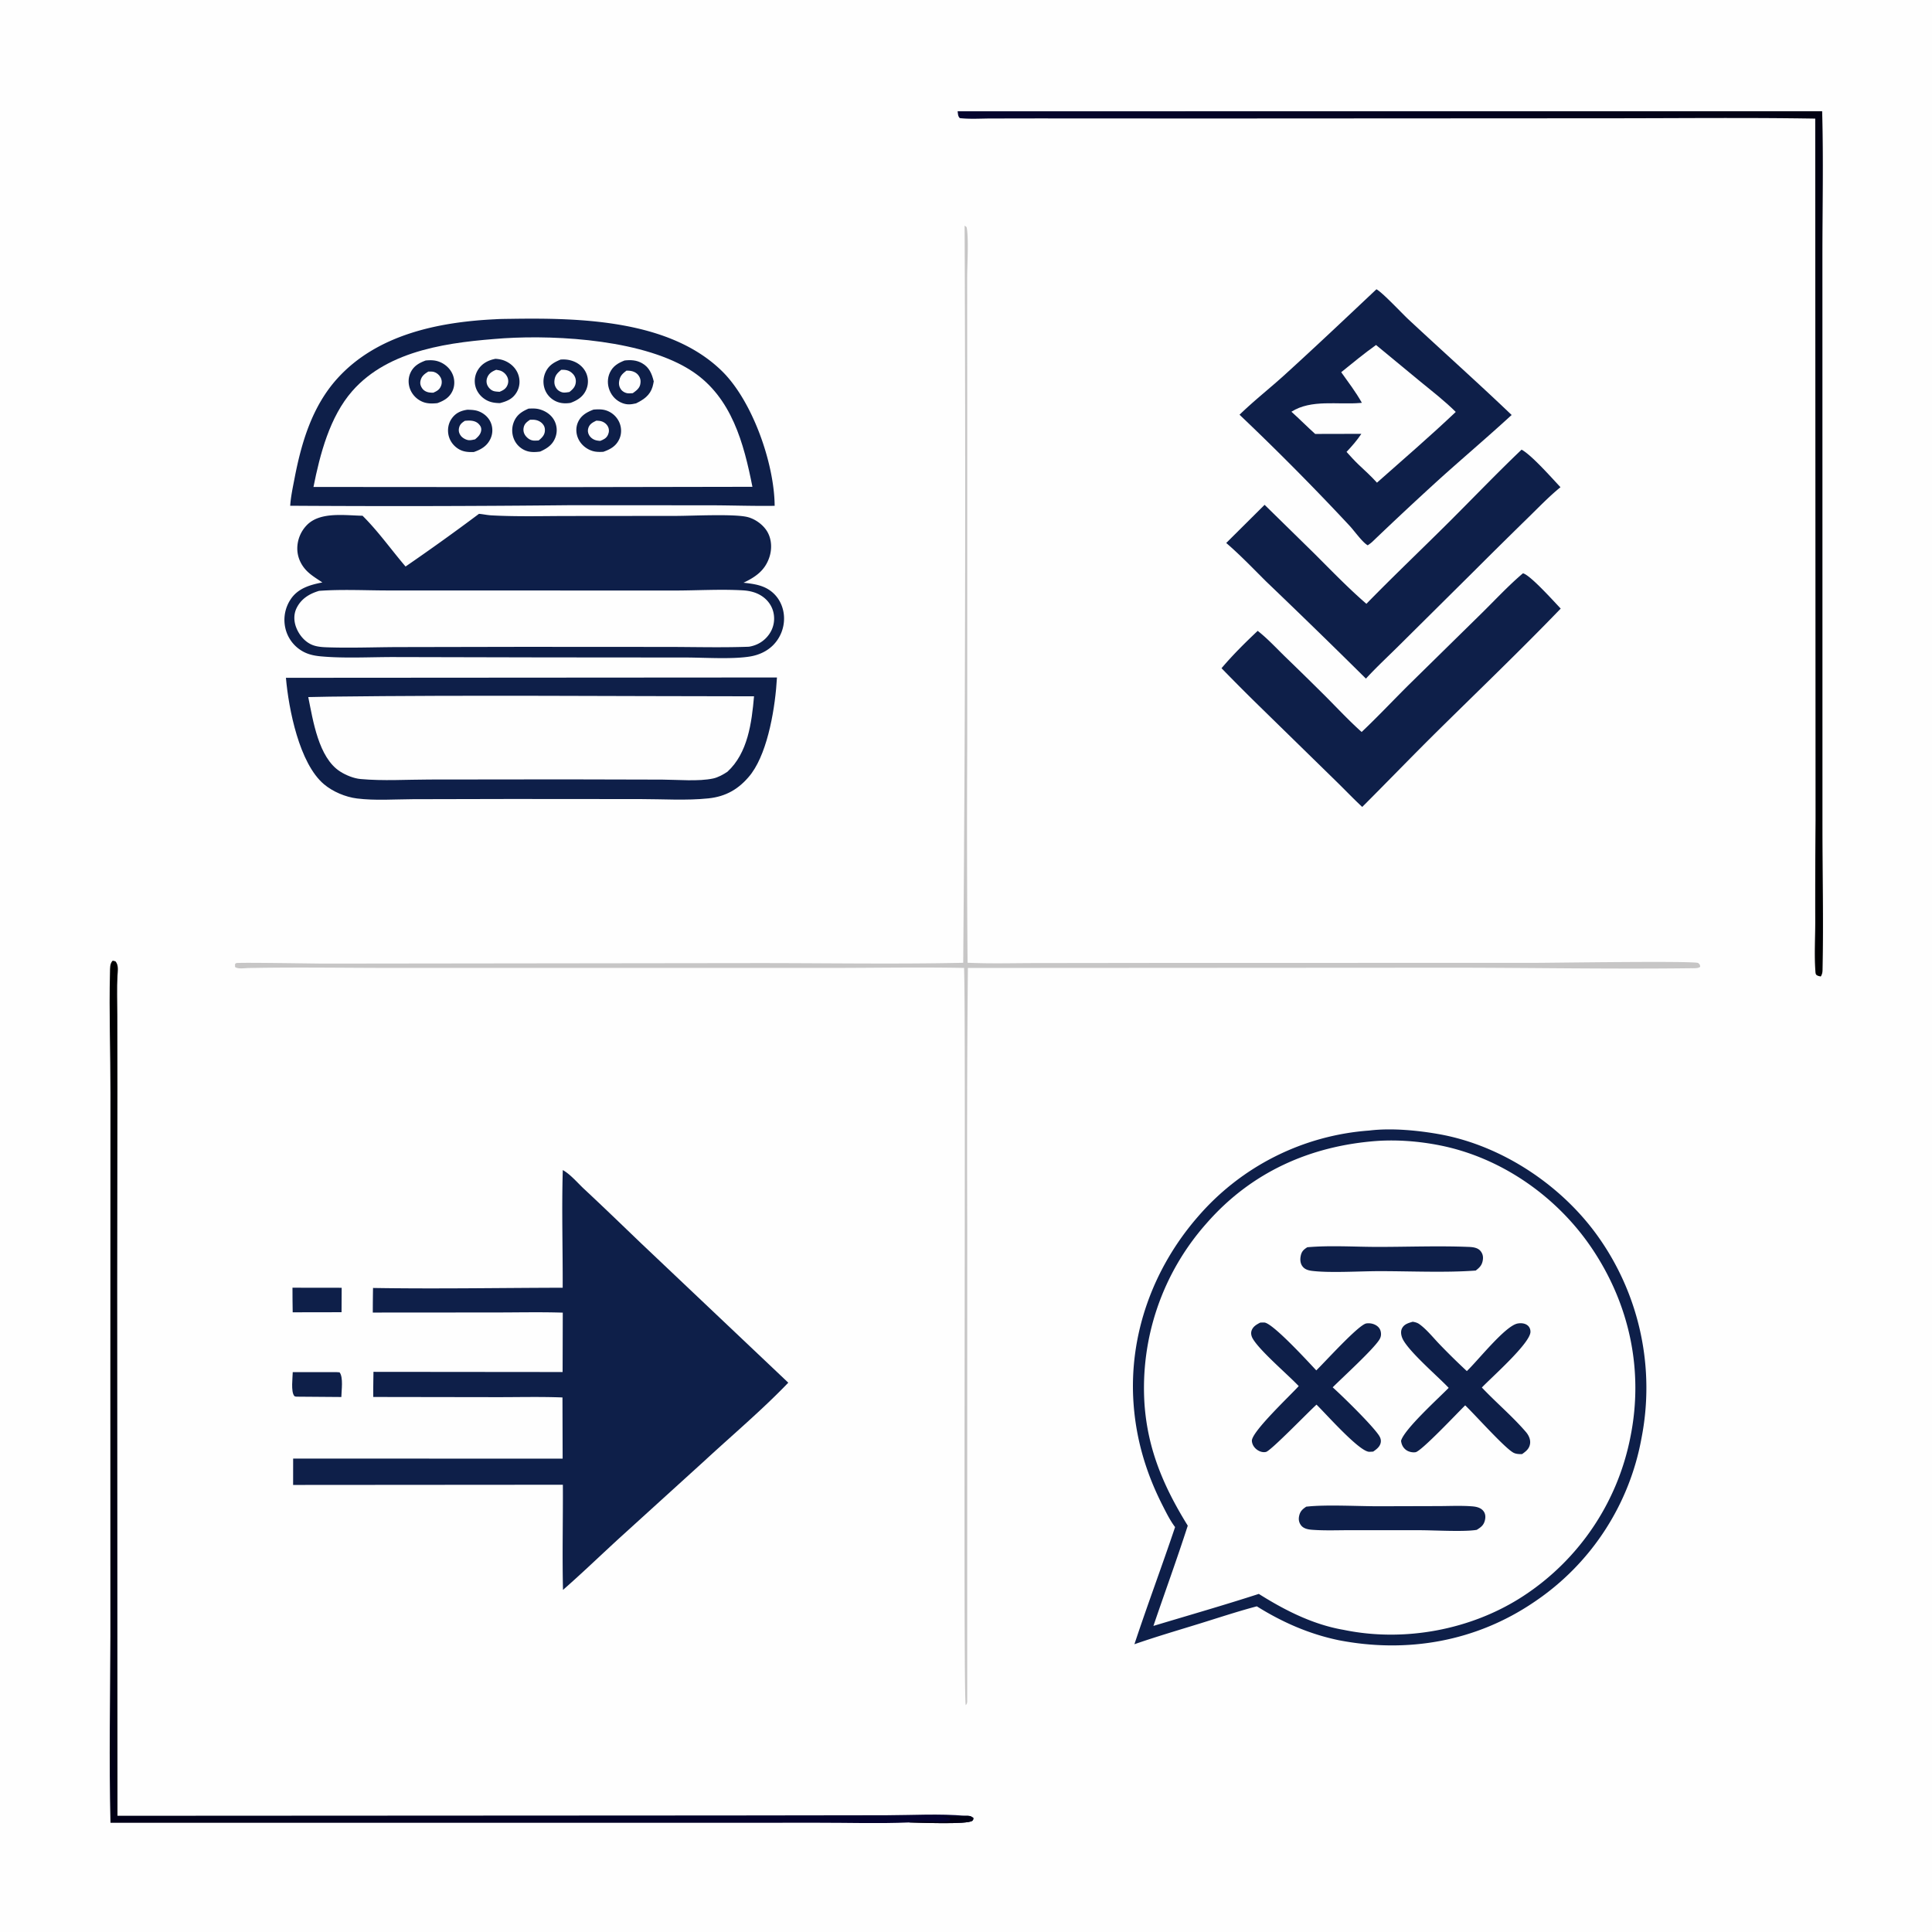 <svg xmlns="http://www.w3.org/2000/svg" style="display:block" viewBox="0 0 2048 2048"><defs><linearGradient id="a" x1="-105.835" x2="848.11" y1="1277.17" y2="2110.7" gradientUnits="userSpaceOnUse"><stop class="stop0" offset="0"/><stop class="stop1" offset="1" stop-color="#030131"/></linearGradient><linearGradient id="b" x1="2137.52" x2="1080.21" y1="712.225" y2="23.911" gradientUnits="userSpaceOnUse"><stop class="stop0" offset="0" stop-color="#000001"/><stop class="stop1" offset="1" stop-color="#05052F"/></linearGradient></defs><path fill="#FEFEFE" d="M0 0h2048v2048H0z"/><path fill="#0E1F49" d="m356.344 1454.5 3.603.23c4.172 5.23 1.983 19.44 1.89 26.16l-45.087-.35c-1.421-.06-3.943.3-4.863-.86-3.671-4.65-1.658-19.24-1.561-25.14zm-46.306-89.48 52.147.07-.132 25.92-51.79.09c-.224-8.68-.16-17.39-.225-26.08"/><path fill="#C7C6C6" d="m1022.51 239.147 2.09 1.615c2.48 10.172.64 41.595.62 54.141l.07 120.873.01 375.464a17325 17325 0 0 0 .38 229.31c24.69 1.11 49.8.33 74.54.35l149.52-.19 376.57-.03c23.36-.1 167.59-2.23 173.79.1 1.77 1.74 1.99 1.65 2.16 4.09-2.45 1.87-7.11 1.46-10.23 1.5-82.99 1.02-166.2-.49-249.21-.58l-516.83.3a21583 21583 0 0 0-.68 273.34l-.03 503.82c-.08 2.26-.22 2.47-1.52 4.33-3.04-4.47.39-718.54-1.8-781.54-46.375-.89-92.905-.06-139.297-.01l-238.469-.02-231.035.03c-49.951-.07-100.012-.87-149.954.1-3.696.08-11.4 1.32-14.069-1.19l.032-3.06c.419-.32.765-.77 1.259-.95 2.451-.91 84.858.54 93.399.52l455.767-.55c73.739-.07 147.755 1.27 221.457-.3a59714 59714 0 0 0 1.46-781.463"/><path fill="url(#a)" d="M117.118 1932.24c-1.609-65.74-.315-131.94-.107-197.71l-.035-274.03.116-301.64c.019-42.73-1.57-85.78-.504-128.47.103-4.12-.223-9.07 2.895-12.06l2.874.68c3.652 4.03 2.449 10.3 2.184 15.32-.718 13.57-.183 27.43-.166 41.04l.115 78.3-.23 209.89.279 561.24 649.018-.35 165.823-.22c27.615-.06 56.635-1.86 84.11.6 4.02.04 5.04-.18 8.37 2.24-.22 1.45.03 1.99-1.2 3.02-5.03 4.2-57.281 1.95-67.03 1.78-31.966 1.33-64.366.25-96.392.3l-192.47.05z"/><path fill="#010015" d="M1023.49 1924.83c4.02.04 5.04-.18 8.37 2.24-.22 1.45.03 1.99-1.2 3.02-5.03 4.2-57.281 1.95-67.03 1.78 11.305-3.56 34.384 1.62 43.1-2.05l.53-2.17c-3.17-1.75-6.88-1.06-10.356-2.21 8.446.01 16.976.25 25.406-.49z"/><path fill="url(#b)" d="m1015.1 117.955 916.45-.066c1.46 51.434.28 103.177.28 154.64l.03 283.558.02 319.575c0 49.855 1.16 99.911.14 149.728-.08 3.86.16 6.36-1.91 9.73-1.66-.39-3.24-.56-4.6-1.67-1.05-.85-1.05-3.06-1.14-4.35-1.23-17.02-.14-34.753-.13-51.849a10359 10359 0 0 1 .32-107.781l-.34-743.735c-73.42-1.198-146.97-.346-220.41-.35l-426.46.227-177.33-.088-50.54.087c-10.56.067-21.52.785-32-.397-2.11-1.883-1.9-4.529-2.38-7.259"/><path fill="#0E1F49" d="M1612.94 476.644c10.81 5.852 32.27 30.339 41.24 39.806-11.93 9.684-22.96 21.207-33.97 31.951a7266 7266 0 0 0-57.78 57.109l-77.69 77.082c-12.29 12.279-25.02 23.973-36.8 36.771a8472 8472 0 0 0-105.89-103.074c-13.83-13.751-27.4-27.997-42.21-40.705l40.69-40.453 52.52 51.476c18.11 18.09 36.03 36.7 55.39 53.46 28.3-29.015 57.69-56.949 86.42-85.524 26.05-25.911 51.49-52.548 78.08-77.899"/><path fill="#0E1F49" d="M1614.37 607.729c7.64 1.605 33.22 30.282 40.05 37.394-42.26 43.839-86.28 86.065-129.62 128.829-27.22 26.854-53.73 54.403-80.78 81.429-9.67-8.951-18.76-18.607-28.23-27.786l-81.75-79.932a2137 2137 0 0 1-39.17-39.328c11.88-14.033 24.97-26.998 38.34-39.597 10.41 8.138 19.75 18.311 29.24 27.537a4000 4000 0 0 1 43.29 42.454c12.42 12.504 24.51 25.459 37.65 37.207 16.88-15.957 32.75-32.826 49.19-49.222l76.44-75.079c14.94-14.618 29.43-30.388 45.35-43.906m-155.31-301.073c5.86 2.823 27.21 25.636 33.64 31.636 36.41 33.952 73.73 67.219 109.7 101.6-24.63 22.631-50.23 44.367-75.13 66.719a3788 3788 0 0 0-72.49 67.644c-1.54 1.457-3.18 2.584-4.93 3.77-5.43-2.905-14.11-15.115-18.93-20.374a2735 2735 0 0 0-116.97-118.02c15.27-14.851 32.26-28.112 48.03-42.454 32.67-29.697 64.95-60.236 97.08-90.521"/><path fill="#FEFEFE" d="m1458.67 365.713 47.16 38.947c12.65 10.354 25.73 20.461 37.33 32.008-27.08 25.725-55.57 50.196-83.51 74.984-6.13-6.804-12.94-12.965-19.6-19.238-4.45-4.264-8.54-8.803-12.66-13.383 5.69-6.052 11.11-12.207 15.7-19.141l-48.95.113c-8.55-7.675-16.61-15.885-25.18-23.551 21.1-13.4 49-7.192 73.02-9.308l1.65-.152c-6.32-11.314-14.38-21.893-21.89-32.434 12.15-9.801 24.21-19.789 36.93-28.845"/><path fill="#0E1F49" d="m303.091 718.498 520.519-.346c-1.634 30.158-9.068 76.931-26.779 101.396-.565.764-1.124 1.533-1.723 2.271-11.747 14.477-25.42 22.539-44.193 24.494-23.302 2.428-48.175.749-71.697.745l-137.47-.106-104.126.226c-19.352.1-40.047 1.625-59.222-.769-12.195-1.523-25.608-7.177-35.025-15.121-26.114-22.03-37.42-79.691-40.284-112.79"/><path fill="#FEFEFE" d="M349.732 738.473c149.787-1.849 299.76-.397 449.568-.354-2.453 27.948-6.528 60.086-28.213 79.976-4.311 2.906-9.88 5.987-14.99 7.1-15.6 3.398-37.884 1.278-54.145 1.227l-103.462-.248-142.996.16c-24.017.03-49.388 1.656-73.264-.521-7.287-.665-15.47-4.014-21.658-7.955-23.053-14.685-28.753-54.328-33.815-78.926z"/><path fill="#0E1F49" d="M507.734 544.692c4.429.357 8.703 1.374 13.174 1.619 27.484 1.506 55.409.671 82.951.674l112.513-.103c17.589-.039 60.37-2.23 75.223 1.015 8.655 1.892 17.737 8.453 22.048 16.206 4.482 8.062 4.775 18.094 1.869 26.737-4.719 14.032-14.673 20.843-27.361 26.867 11.743 1.327 22.635 2.704 31.719 11.157 7.203 6.701 11.08 16.266 11.253 26.037a40.1 40.1 0 0 1-11.446 28.853c-6.63 6.708-15.258 10.581-24.478 12.13-18.797 3.156-48.96 1.089-69.064 1.102l-151.635-.121-155.557-.354c-25.58-.097-53.989 1.596-79.164-.781-7.161-.676-13.989-2.175-20.17-6.02a37.75 37.75 0 0 1-17.099-23.771 39.25 39.25 0 0 1 5.451-30.423c7.67-11.87 20.738-15.595 33.764-18.101-4.908-3.33-10.342-6.593-14.757-10.563-7.232-6.504-11.723-15.307-11.819-25.126a35.63 35.63 0 0 1 10.676-25.634c14.202-13.835 40.117-9.678 58.484-9.385 16.567 16.389 30.439 36.09 45.606 53.825a2334 2334 0 0 0 77.819-55.84"/><path fill="#FEFEFE" d="M338.194 626.343c24.213-1.81 49.484-.436 73.788-.434l144.409.034 158.61.035c23.85 0 48.528-1.56 72.26-.195 7.303.419 14.336 2.066 20.477 6.182 6.538 4.383 11.124 11.016 12.438 18.82a28.73 28.73 0 0 1-5.07 21.852c-5.178 7.203-12.588 11.555-21.263 12.92-28.777 1.048-57.838.238-86.642.207l-153.123-.086-133.566.259c-24.681.131-49.679 1.095-74.334.217-5.132-.182-10.648-.636-15.418-2.641-7.979-3.355-14.112-10.978-17.005-18.993-2.413-6.688-2.441-13.921.833-20.324 4.953-9.69 13.479-14.832 23.606-17.853"/><path fill="#0E1F49" d="M596.578 1240.32c8.105 4.46 15.973 13.9 22.816 20.27 20.28 18.88 40.114 38.1 60.108 57.27l156.112 147.85c-27.597 28.74-58.769 55.05-88.052 82.1l-89.635 81.41c-20.443 18.67-40.289 37.9-61.136 56.14-.878-37.09.068-74.35-.135-111.47l-285.95.21.036-27.92 27.758-.03 257.916.07-.177-64.86c-23.603-.93-47.491-.26-71.123-.32l-129.44-.2c-.118-8.87.108-17.76.209-26.63l200.494.19.18-62.94c-24.181-.77-48.587-.17-72.784-.19l-128.599.09a1507 1507 0 0 1 .255-26.07c66.938 1.13 134.081-.11 201.036-.24.154-41.48-1.127-83.28.111-124.73m-71.812-901.882c5.598-.373 11.287-.371 16.897-.457 73.095-1.119 168.207.97 223.723 55.463 32.337 31.741 55.459 97.961 55.779 142.751-22.029.322-44.142-.471-66.185-.545l-151.23-.109a17618 17618 0 0 1-296.113.574c.586-9.516 2.749-19.395 4.544-28.767 7.302-38.129 18.682-76.448 45.214-105.908 42.048-46.688 107.145-60.107 167.371-63.002"/><path fill="#FEFEFE" d="M534.124 358.576c58.682-3.708 150.53 2.073 200.277 35.413 41.293 27.674 54.106 76.081 63.192 122.043l-202.117.349-263.188-.187c6.947-34.844 17.258-74.429 41.099-101.632 39.091-44.603 105.216-51.982 160.737-55.986"/><path fill="#0E1F49" d="M495.385 434.329c4.106.081 8.419.228 12.276 1.761 5.681 2.258 10.463 6.561 12.753 12.285a21.2 21.2 0 0 1-.661 17.091c-3.609 7.475-9.928 11.108-17.488 13.691-6.061.228-11.488-.152-16.717-3.546-5.238-3.401-8.964-8.617-10.18-14.771-1.153-5.831-.05-12.08 3.355-16.99 4.163-6.004 9.648-8.469 16.662-9.521"/><path fill="#FEFEFE" d="M492.758 446.091a76 76 0 0 1 2.103-.174c4.49-.296 9.325.106 12.639 3.573 1.81 1.893 2.892 3.827 2.612 6.533-.444 4.296-3.401 7.099-6.521 9.703-2.137.446-4.548 1.081-6.737.879-2.823-.259-6.632-2.354-8.344-4.67-1.945-2.63-2.601-5.254-1.868-8.425.873-3.775 3.063-5.408 6.116-7.419"/><path fill="#0E1F49" d="M629.186 434.188c5.176-.401 10.075-.562 14.964 1.482a23.23 23.23 0 0 1 12.517 12.44c2.238 5.445 2.341 11.696-.07 17.1-3.411 7.644-9.479 11.06-17.043 13.718-3.994.237-7.998.267-11.843-.994-6.43-2.11-11.912-6.728-14.742-12.917-2.463-5.386-2.731-11.614-.421-17.095 3.152-7.477 9.393-10.999 16.638-13.734"/><path fill="#FEFEFE" d="M632.077 445.927c1.314.045 2.631.065 3.931.291 3.498.61 6.752 2.731 8.41 5.928 1.465 2.825 1.367 6.019.026 8.842-1.742 3.671-4.526 4.927-8.139 6.361-1.497-.1-1.714-.082-3.331-.357-3.484-.593-6.592-2.558-8.425-5.599-1.419-2.355-1.758-5.1-.886-7.731 1.425-4.299 4.644-5.878 8.414-7.735"/><path fill="#0E1F49" d="M560.262 433.164c3.814-.197 7.636-.325 11.363.652 6.562 1.721 12.722 5.79 15.939 11.891a21.77 21.77 0 0 1 1.309 17.563c-2.868 8.156-8.735 11.976-16.214 15.394-4.501.624-9.489.899-13.876-.47a22.26 22.26 0 0 1-13.512-11.706 24.06 24.06 0 0 1-.539-19.281c3.069-7.501 8.37-10.915 15.53-14.043"/><path fill="#FEFEFE" d="M561.836 444.973a53 53 0 0 1 3.399-.038c4.037.116 7.925 1.706 10.44 4.995 1.721 2.252 2.175 4.72 1.858 7.482-.482 4.219-3.427 6.963-6.525 9.482-1.487.095-2.977.189-4.468.172-3.605-.039-6.505-1.735-8.856-4.415-2.223-2.535-3.222-5.672-2.643-9.028.768-4.448 3.317-6.273 6.795-8.65"/><path fill="#0E1F49" d="M594.215 381.167c4.786-.379 9.078.079 13.603 1.801 6.05 2.304 11.081 6.746 13.663 12.735a22.03 22.03 0 0 1-.103 17.431c-3.212 7.429-9.361 11.289-16.668 13.958-4.18.62-8.375.685-12.458-.58a22.64 22.64 0 0 1-13.628-11.329 23.76 23.76 0 0 1-.999-19.023c3.17-8.231 8.762-11.737 16.59-14.993"/><path fill="#FEFEFE" d="M594.964 392.024c.325-.009.651-.021.976-.026 4.63-.07 8.122.926 11.371 4.374a11.2 11.2 0 0 1 3.07 8.686c-.416 4.918-3.086 7.539-6.767 10.463-1.972.341-4.135.695-6.136.593-2.473-.127-5.606-1.803-7.154-3.774-2.132-2.714-2.935-5.583-2.571-9.012.574-5.418 3.126-8.009 7.211-11.304"/><path fill="#0E1F49" d="M525.237 380.348c4.286.319 7.847 1.005 11.728 2.976 6.146 3.12 10.921 8.357 12.831 15.045 1.702 5.958 1.008 12.273-2.202 17.606-4.216 7.002-10.125 9.346-17.659 11.342-5.555-.129-10.368-.762-15.213-3.689-5.363-3.24-9.441-8.463-10.878-14.599a22.44 22.44 0 0 1 2.939-17.143c4.299-6.757 10.823-10.033 18.454-11.538"/><path fill="#FEFEFE" d="M525.985 392.003c1.611.294 3.486.533 5.002 1.142a12.92 12.92 0 0 1 7.058 7.137c.992 2.54.942 5.24-.058 7.757-1.633 4.109-4.518 5.703-8.437 7.289-2.042-.156-4.345-.195-6.317-.818-2.641-.833-4.984-3.13-6.275-5.528-1.485-2.757-1.56-6.034-.383-8.908 1.815-4.431 5.152-6.381 9.41-8.071"/><path fill="#0E1F49" d="M451.257 382.133c5.218-.493 9.963-.451 14.897 1.557 6.225 2.533 11.414 7.422 13.882 13.724 2.15 5.49 2.057 11.891-.484 17.236-3.318 6.982-8.98 10.144-15.948 12.698-4.991.497-10.038.666-14.825-1.088a24.08 24.08 0 0 1-13.971-13.576c-2.246-5.66-2.242-12.132.374-17.668 3.343-7.078 9.025-10.26 16.075-12.883"/><path fill="#FEFEFE" d="M454.012 393.859c1.847.019 4.209-.121 5.978.404 2.914.865 5.549 3.067 6.994 5.745 1.503 2.784 1.688 5.97.563 8.934-1.596 4.201-4.384 5.613-8.244 7.354-.641-.007-1.282-.004-1.922-.021-3.619-.097-7.362-1.277-9.635-4.295-1.912-2.539-2.686-5.191-2.009-8.344 1.06-4.931 4.207-7.237 8.275-9.777"/><path fill="#0E1F49" d="M662.051 382.136c6.554-.783 12.753-.433 18.628 2.915 7.584 4.321 10.342 11.191 12.319 19.228-.354 1.915-.713 3.853-1.27 5.721-2.73 9.152-9.39 13.579-17.476 17.578-5.269 1.164-9.114 1.722-14.314-.2-6.33-2.341-11.165-7.224-13.708-13.451-2.473-6.056-2.518-12.956.253-18.917 3.225-6.935 8.689-10.181 15.568-12.874"/><path fill="#FEFEFE" d="M664.077 392.897a56 56 0 0 1 2.449.059c3.852.194 7.809 1.621 10.2 4.858 2.259 3.058 2.711 5.996 1.958 9.64-.906 4.387-4.505 6.88-7.911 9.317-1.737.121-3.547.278-5.285.124-2.517-.223-5.507-1.821-7.039-3.878-1.988-2.669-2.622-5.458-2.148-8.699.83-5.672 3.362-8.043 7.776-11.421"/><path fill="#0E1F49" d="M1451.56 1198.41c23.26-2.86 51.27-.21 74.35 3.94 67.05 12.06 131.29 55.23 169.82 110.88a276.85 276.85 0 0 1 44.35 211.14 266.38 266.38 0 0 1-113.9 173.89c-61.59 41.88-134.47 54.49-207.02 40.44-31.42-6.54-59.8-19.02-86.87-35.93-20.61 5.44-40.92 12.23-61.28 18.51-22.88 7.07-45.87 13.8-68.48 21.68 13.74-41.56 29.18-82.65 43.11-124.18-5.33-7.02-9.5-15.54-13.5-23.42-17.33-34.14-27.87-69.59-30.55-107.9-5.08-72.46 20.71-143.02 68.07-197.52a265.05 265.05 0 0 1 181.9-91.53"/><path fill="#FEFEFE" d="M1460.25 1209.41c21.73-1.39 44.25.43 65.57 4.62 65.68 12.91 124.93 54.51 161.95 109.7 39.84 59.41 54.74 129.5 40.49 199.78a261.22 261.22 0 0 1-113.59 168.42c-54.89 35.86-126.19 49.1-190.35 35.79-32.51-5.57-62.32-20.73-89.92-38.11-36.92 11.95-74.55 22.75-111.73 33.93 12.05-35.44 24.93-70.64 36.41-106.27-25.26-40.82-42.43-80.33-45.86-128.9a262.62 262.62 0 0 1 65.48-191.28c47.39-54.44 110.27-82.59 181.55-87.68"/><path fill="#0E1F49" d="M1385.78 1322.14c24.34-2.15 50.19-.38 74.72-.37 31.91.01 64.28-1.27 96.14 0 4.63.19 10.02.68 13.06 4.72 2.15 2.85 2.69 5.85 2.13 9.34-.84 5.3-3.39 7.86-7.51 11.01-32.32 2.4-70.22.57-103.32.64-19.67.04-51.43 2.01-70.06-.28-4.03-.5-7.87-1.52-10.37-4.99-2.32-3.21-2.5-7.25-1.73-11.01.96-4.67 3.03-6.55 6.94-9.06m-1.1 275c21.22-2.4 53.94-.41 76.82-.45l63.15-.17c11.72-.02 23.8-.63 35.48.23 4.64.34 9.65 1.3 12.58 5.31 2 2.75 2.15 6.1 1.41 9.29-1.26 5.42-4.14 7.49-8.68 10.34-12.95 2.32-45.33.41-60.24.4l-72.77-.04c-13.74-.01-27.94.62-41.64-.43-4.36-.34-9.22-1.22-11.91-5.11-2.01-2.9-2.47-5.95-1.77-9.35 1.04-5.04 3.42-7.26 7.57-10.02m-48.79-195.11a50 50 0 0 1 4.26-.1c8.8.22 47.23 42.31 55.17 50.73 8.78-8.44 44.91-48.52 53.03-49.76 4.27-.65 9.12.52 12.33 3.47 2.21 2.03 3.14 4.63 3.24 7.56.08 2.36-.6 4.37-1.86 6.34-6.85 10.68-38.2 39.22-49.35 50.35 11.34 10.27 40.07 38.36 48.47 50.17 2.03 2.85 3.23 5.73 2.23 9.29-1.12 3.96-4.59 6.44-7.78 8.67-1.37.1-2.75.2-4.14.21-10.52.04-46.45-40.85-55.94-49.97-8.36 7.41-48.34 48.92-53.54 50.12-3.34.77-6.79-.37-9.5-2.33-3.05-2.21-5.23-5.51-5.46-9.34-.58-9.49 41.27-48.72 49.64-58.12-11.92-12.57-41.18-37.35-48.68-50.25-1.61-2.76-2.34-5.95-1.11-9.04 1.63-4.08 5.31-6.1 8.99-8m161.62-.92c2.65.45 4.93 1.01 7.13 2.6 7.85 5.68 14.65 14.36 21.41 21.35a733 733 0 0 0 28.86 28.35c11.65-11.05 40.6-47.85 53.72-50.41 3.64-.71 7.95-.36 10.88 2.14 1.95 1.66 2.91 4.21 2.84 6.75-.36 12.21-41.39 48.26-51.52 58.94 15.04 15.91 32.49 30.59 46.69 47.12 2.92 3.4 5.13 7.97 4.38 12.62-.86 5.29-4.33 7.92-8.44 10.83-3.15.06-6.57-.02-9.38-1.61-9.59-5.42-40.15-39.74-50.92-50.07-7.67 7.46-46.44 48.69-52.61 49.67-3.43.54-7.58-.44-10.33-2.59-3.09-2.42-4.59-5.69-5.04-9.49 3.23-12.11 39.93-45.31 50.48-56.12-11-11.79-44.63-40.39-49.39-53.33-1.27-3.44-1.67-7.36.4-10.59 2.46-3.87 6.71-4.92 10.84-6.16"/></svg>